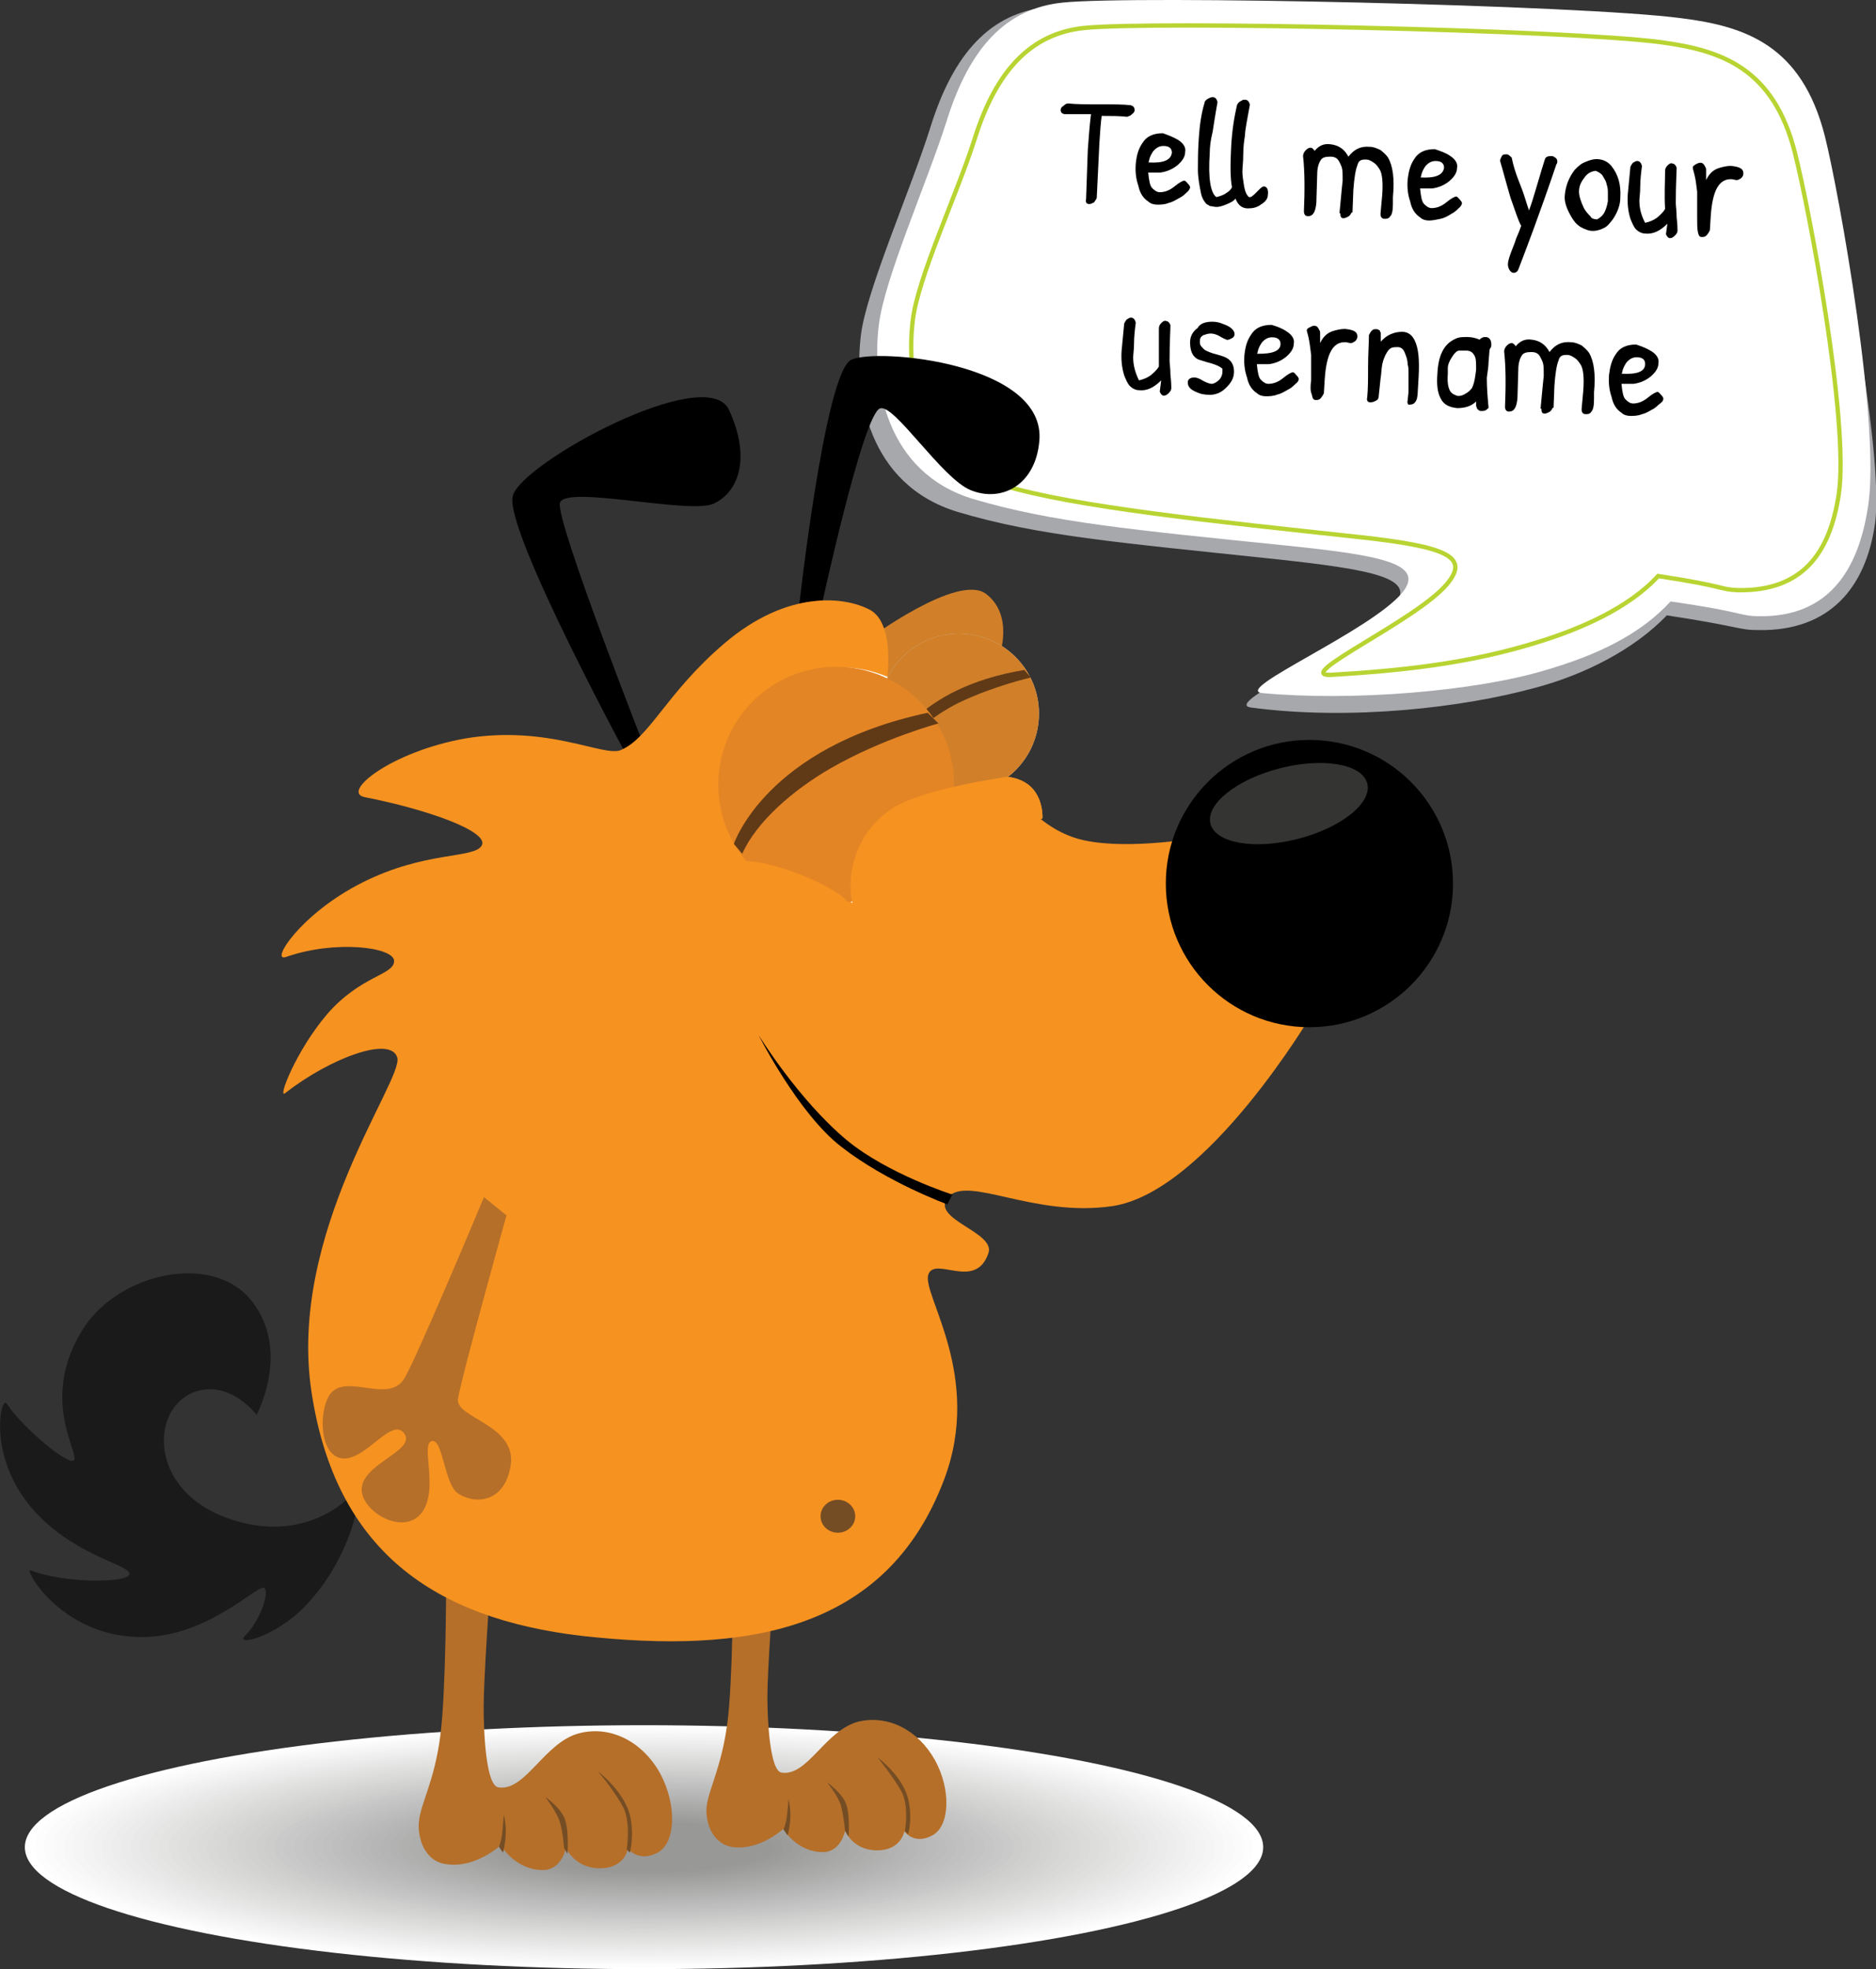 <?xml version="1.0" encoding="utf-8"?>
<!-- Generator: Adobe Illustrator 21.0.0, SVG Export Plug-In . SVG Version: 6.00 Build 0)  -->
<svg version="1.1" id="dog-forgotpass" xmlns="http://www.w3.org/2000/svg" xmlns:xlink="http://www.w3.org/1999/xlink" x="0px"
	 y="0px" viewBox="0 0 649.3 681.3" style="enable-background:new 0 0 649.3 681.3;" xml:space="preserve">
<rect x="0" y="0" width="649.3" height="681.3" fill="#333333" stroke="none"/>
<g id="shadow">
	<ellipse style="fill:#FFFFFF;" cx="222.9" cy="639.1" rx="214.3" ry="42.2"/>
	<ellipse style="fill:#FDFDFD;" cx="222.9" cy="639.1" rx="210.9" ry="41.7"/>
	<ellipse style="fill:#FBFBFB;" cx="222.9" cy="639.1" rx="207.8" ry="40.8"/>
	<ellipse style="fill:#F9F9F9;" cx="222.9" cy="639.1" rx="204.4" ry="40.2"/>
	<ellipse style="fill:#F7F7F7;" cx="222.9" cy="639.1" rx="200.9" ry="39.7"/>
	<ellipse style="fill:#F5F5F5;" cx="222.9" cy="639.1" rx="197.8" ry="39.1"/>
	<ellipse style="fill:#F3F3F3;" cx="222.9" cy="639.1" rx="194.4" ry="38.2"/>
	<ellipse style="fill:#F1F1F1;" cx="222.9" cy="639.1" rx="190.9" ry="37.7"/>
	<ellipse style="fill:#EFEFEF;" cx="222.9" cy="639.1" rx="187.8" ry="37.1"/>
	<ellipse style="fill:#EDEDED;" cx="222.9" cy="639.1" rx="184.4" ry="36.2"/>
	<ellipse style="fill:#EBEBEB;" cx="222.9" cy="639.1" rx="181.2" ry="35.7"/>
	<ellipse style="fill:#E9E9E9;" cx="222.9" cy="639.1" rx="177.8" ry="35.1"/>
	<ellipse style="fill:#E7E7E7;" cx="222.9" cy="639.1" rx="174.4" ry="34.5"/>
	<ellipse style="fill:#E5E5E4;" cx="222.9" cy="639.1" rx="171.2" ry="33.7"/>
	<ellipse style="fill:#E3E3E2;" cx="222.9" cy="639.1" rx="167.8" ry="33.1"/>
	<ellipse style="fill:#E1E1E0;" cx="222.9" cy="639.1" rx="164.4" ry="32.5"/>
	<ellipse style="fill:#DFDFDE;" cx="222.9" cy="639.1" rx="161.3" ry="31.7"/>
	<ellipse style="fill:#DDDDDC;" cx="222.9" cy="639.1" rx="157.8" ry="31.1"/>
	<ellipse style="fill:#DBDBDA;" cx="222.9" cy="639.1" rx="154.4" ry="30.5"/>
	<ellipse style="fill:#D9D9D8;" cx="222.9" cy="639.1" rx="151.3" ry="29.7"/>
	<ellipse style="fill:#D7D7D6;" cx="222.9" cy="639.1" rx="147.8" ry="29.1"/>
	<ellipse style="fill:#D5D5D4;" cx="222.9" cy="639.1" rx="144.4" ry="28.5"/>
	<ellipse style="fill:#D3D3D2;" cx="222.9" cy="639.1" rx="141.3" ry="28"/>
	<ellipse style="fill:#D1D1D0;" cx="222.9" cy="639.1" rx="137.9" ry="27.1"/>
	<ellipse style="fill:#CFCFCE;" cx="222.9" cy="639.1" rx="134.4" ry="26.5"/>
	<ellipse style="fill:#CDCDCC;" cx="222.9" cy="639.1" rx="131.3" ry="26"/>
	<ellipse style="fill:#CACACA;" cx="222.9" cy="639.1" rx="127.9" ry="25.1"/>
	<ellipse style="fill:#C8C8C8;" cx="222.9" cy="639.1" rx="124.7" ry="24.5"/>
	<ellipse style="fill:#C6C6C6;" cx="222.9" cy="639.1" rx="121.3" ry="24"/>
	<ellipse style="fill:#C4C4C4;" cx="222.9" cy="639.1" rx="117.9" ry="23.1"/>
	<ellipse style="fill:#C2C2C2;" cx="222.9" cy="639.1" rx="114.7" ry="22.5"/>
	<ellipse style="fill:#C0C0C0;" cx="222.9" cy="639.1" rx="111.3" ry="22"/>
	<ellipse style="fill:#BEBEBE;" cx="222.9" cy="639.1" rx="107.9" ry="21.4"/>
	<ellipse style="fill:#BCBCBC;" cx="222.9" cy="639.1" rx="104.7" ry="20.5"/>
	<ellipse style="fill:#BABABA;" cx="222.9" cy="639.1" rx="101.3" ry="20"/>
	<ellipse style="fill:#B8B8B8;" cx="222.9" cy="639.1" rx="97.9" ry="19.4"/>
	<ellipse style="fill:#B6B6B6;" cx="222.9" cy="639.1" rx="94.8" ry="18.6"/>
	<ellipse style="fill:#B4B4B4;" cx="222.9" cy="639.1" rx="91.3" ry="18"/>
	<ellipse style="fill:#B2B2B2;" cx="222.9" cy="639.1" rx="87.9" ry="17.4"/>
	<ellipse style="fill:#B0B0AF;" cx="222.9" cy="639.1" rx="84.8" ry="16.8"/>
	<ellipse style="fill:#AEAEAD;" cx="222.9" cy="639.1" rx="81.3" ry="16"/>
	<ellipse style="fill:#ACACAB;" cx="222.9" cy="639.1" rx="77.9" ry="15.4"/>
	<ellipse style="fill:#AAAAA9;" cx="222.9" cy="639.1" rx="74.8" ry="14.8"/>
	<ellipse style="fill:#A8A8A7;" cx="222.9" cy="639.1" rx="71.4" ry="14"/>
	<ellipse style="fill:#A6A6A5;" cx="222.9" cy="639.1" rx="67.9" ry="13.4"/>
	<ellipse style="fill:#A4A4A3;" cx="222.9" cy="639.1" rx="64.8" ry="12.8"/>
	<ellipse style="fill:#A2A2A1;" cx="222.9" cy="639.1" rx="61.4" ry="12"/>
	<ellipse style="fill:#A0A09F;" cx="222.9" cy="639.1" rx="58.2" ry="11.4"/>
	<ellipse style="fill:#9E9E9D;" cx="222.9" cy="639.1" rx="54.8" ry="10.8"/>
	<ellipse style="fill:#9C9C9B;" cx="222.9" cy="639.1" rx="51.4" ry="10.3"/>
	<ellipse style="fill:#9A9A99;" cx="222.9" cy="639.1" rx="48.2" ry="9.4"/>
	<ellipse style="fill:#989897;" cx="222.9" cy="639.1" rx="44.8" ry="8.8"/>
</g>
<g id="text">
	<g>
		<g>
			<path style="fill:#A7A8AC;" d="M629.6,48.3c-8-32-25.7-37.1-48.5-40.2c-35.4-4.9-193.2-8.3-218.3-5.7c-20,2-32.8,16-40.8,41.7
				c-6.6,21.1-22,55.9-24,71.6c-2.6,20.5,2.3,51.9,33.4,61.4c27.7,8.3,55.7,10.6,109.6,16.3c34.2,3.7,49.9,6.6,41.4,16.3
				c-11.4,13.4-60.2,33.7-49.4,35.1c34.5,4.6,73.4,0,98.2-6.8c17.4-4.6,34.5-13.4,45.7-25.1c26.3,4,24.5,5.1,32,5.1
				c24.3,0.3,36.8-14.6,40-36.5C652.7,156.7,634.5,67.7,629.6,48.3z"/>
			<path style="fill:#FFFFFF;" d="M631.6,47.1c-8-31.4-27.4-38-49.7-40.8c-34.8-4.6-189.5-8-214.1-5.4c-19.7,2-32.3,15.7-40.2,41.1
				c-6.6,20.8-21.4,54.2-23.4,70.2c-2.6,20.3,2.3,51.4,32.8,60.5c27.1,8,54.8,10.6,107.6,16c33.4,3.4,48.8,6.3,40.8,16.3
				c-11.1,13.4-59.1,33.7-48.5,34.8c31.1,2.9,73.9-0.6,98.2-8c17.4-5.1,32.3-12,43.1-23.7c26,3.7,23.7,5.1,30.8,5.1
				c23.7,0.3,34-15.7,37.4-37.1C651.3,149,636.5,66.5,631.6,47.1z"/>
		</g>
		<path style="fill:#FFFFFF;stroke:#B8D432;stroke-width:1.5;stroke-miterlimit:10;" d="M621.3,53.1c-7.4-29.7-25.7-35.7-46.5-38.5
			C542.3,10.3,398.1,7.2,375,9.7c-18.3,2-30.3,14.8-37.7,38.5c-6.3,19.7-19.7,47.9-21.4,62.8c-2.3,19.1,2,48.2,30.8,56.8
			c25.4,7.7,73.9,12.6,123.6,18c31.4,3.4,38.2,7.1,30.5,16.3c-10.6,12.6-53.7,32-40.2,31.4c23.4-1.4,47.7-3.7,72.8-11.7
			c13.7-4.3,30.3-11.4,40.5-22.5c24.3,3.7,20.8,4.6,27.7,4.9c22.3,0.3,31.7-12.8,34.8-33.1C640.2,145.9,625.9,71.1,621.3,53.1z"/>
	</g>
	<g>
		<path d="M380.5,49.7l-0.9,18.6c0,0.6-0.6,1.1-0.9,1.7c-0.6,0.3-1.1,0.6-1.7,0.6c-0.9,0-1.4-0.6-1.1-1.7l0.6-17.1
			c0.3-4,0.6-8.3,1.1-12.3c-3.1,0-6,0-8.8,0c-1.1,0-1.7-0.6-1.7-1.4c0-0.6,0.3-1.1,0.9-1.4c0.6-0.6,1.1-0.9,1.7-0.9
			c2.6,0.3,6.3,0.3,10.8,0.3s8.3,0,10.8,0.3c1.1,0.3,1.4,0.9,1.4,1.7c0,0.6-0.3,0.9-0.9,1.4c-0.6,0.6-0.9,0.6-1.7,0.9
			c-2.6-0.3-5.7-0.3-8.8-0.3C381,42.3,380.7,46,380.5,49.7z"/>
		<path d="M407.9,48.5c1.7,1.1,2.6,2.6,2.3,4c0,1.7-0.9,3.1-2.6,4.6c-1.7,1.4-3.7,2.3-6,2.6c-0.3,0-0.3,0-0.6,0c0,0-0.3,0-0.6,0
			c-0.3,0-0.3,0-0.6,0c0,0-0.3,0-0.6,0c-0.3,0-0.3,0-0.6,0c-0.3,0-0.3,0-0.6,0c-0.3,0-0.6,0-0.6,0c0.3,2.9,0.6,4.6,1.4,5.4
			c0.9,0.9,1.7,1.4,2.6,1.4c1.7,0,3.4-0.6,5.1-2s2.9-2,3.4-2c0.3,0,0.6,0.3,1.1,0.9c0.6,0.6,0.9,1.1,0.9,1.4s-0.3,1.1-1.1,1.7
			c-0.6,0.6-1.4,1.4-2.6,2c-1.1,0.6-2.3,1.4-3.7,1.7c-1.4,0.6-2.9,0.6-4,0.6s-2.3-0.3-3.1-1.1c-1.7-1.1-2.9-2.9-3.4-5.4
			c-0.9-2.6-1.1-5.1-0.9-7.7c0.3-2.9,0.9-5.1,2.3-7.1c1.4-2.3,3.7-3.4,7.1-3.4C404.4,46.8,406.1,47.4,407.9,48.5z M405.6,52.8
			c0-1.4-0.9-2.3-2.9-2.3c-1.4,0-2.6,0.6-3.7,2c-0.3,0.6-0.6,0.9-0.9,1.7c-0.3,0.6-0.3,1.1-0.6,2C402.7,56.5,405.3,55.4,405.6,52.8z
			"/>
		<path d="M418.7,53.1c-0.6,8.6,0.3,13.7,2.3,15.1l0,0c1.1-0.3,2.3-0.6,3.4-1.4c1.1-0.6,1.7-1.4,2-2c-0.6-3.1-0.6-7.7-0.3-13.7
			c0.3-6,1.1-10.6,2-14.6c0.3-0.9,0.9-1.4,1.7-1.7c0.3-0.3,0.6-0.3,1.1-0.3c0.9,0,1.4,0.6,1.7,1.7c-0.9,5.1-1.7,8.8-1.7,10.6
			c-0.3,2-0.6,4-0.6,6.6s-0.3,4.6-0.3,6s0.3,3.1,0.6,5.1c0.3,1.7,0.9,3.1,1.7,3.7h0.3c0.6,0,1.1-0.6,1.7-1.1
			c0.6-0.6,1.1-1.1,1.7-1.7s1.1-0.9,1.4-0.9c1.1,0,1.7,1.1,1.4,3.1c0,1.1-0.9,2.3-2.3,3.1c-1.4,1.1-2.9,1.4-4.6,1.4
			c-2,0-3.4-1.1-4.3-3.4c-0.6,0.9-1.7,1.4-3.1,2s-2.6,0.9-3.4,0.9c-0.9,0-1.7-0.3-2.3-0.3c-0.6-0.3-0.9-0.6-1.1-0.6
			c-0.3-0.3-0.6-0.6-0.9-1.1c-0.6-0.9-0.9-1.7-1.1-2.6c-0.6-2.9-1.1-5.7-1.1-8.3s0-6.3,0.3-10.8s0.9-8.8,2-12.3
			c0-0.6,0.6-1.1,1.1-1.4c0.6-0.3,1.1-0.6,1.7-0.6c0.9,0,1.4,0.6,1.7,1.7c-0.9,4.9-1.4,8.6-1.7,10.3C419,48.5,418.7,50.8,418.7,53.1
			z"/>
		<path d="M464.4,65.4l0.3-2.9c0-2.3,0-3.7-0.3-4.6s-0.6-1.4-0.9-2c-0.6-1.1-1.4-1.7-3.1-1.7s-2.9,0.3-3.4,1.4
			c-0.6,0.9-1.1,2.6-1.1,4.6l-0.3,10c-0.3,3.1-1.1,4.6-2.9,4.6c-0.9,0-1.4-0.6-1.4-1.7c0.3-7.1,0.3-13.7-0.3-19.1
			c0-0.6,0.3-1.4,0.9-2s1.1-0.9,1.7-0.9s1.1,0.6,1.4,1.1c1.4-1.7,3.1-2.6,5.4-2.3c2.9,0.3,4.9,1.7,6.3,4.3c2-2.6,4.3-3.7,7.4-3.4
			c1.4,0,2.6,0.6,3.7,1.1c1.1,0.9,2,1.7,2.6,2.6c1.7,2.9,2.3,7.4,1.7,13.7v2.3c0,2.3-0.3,3.7-0.9,4.3c-0.3,0.3-0.3,0.6-0.6,0.6
			c-0.3,0.3-0.9,0.3-1.4,0.3c-0.9,0-1.4-0.6-1.4-1.7l0.6-6.6c0.3-4.3,0-7.4-0.9-8.8c-0.6-0.9-1.1-1.7-2-2.3s-1.7-1.1-2.6-1.1
			s-1.4,0-2,0.3s-0.9,0.9-1.1,1.7c-0.6,1.4-1.1,4.3-1.4,8.6l-0.3,7.7h-0.3c-0.3,0.6-0.6,1.1-1.1,1.4c-0.6,0.3-1.1,0.6-1.7,0.6
			c-0.9,0-1.1-0.6-1.1-1.7h-0.3L464.4,65.4z"/>
		<path d="M502,54c1.7,1.1,2.6,2.6,2.3,4c0,1.7-0.9,3.1-2.6,4.6c-1.7,1.4-3.7,2.3-6,2.6c-0.3,0-0.3,0-0.6,0c0,0-0.3,0-0.6,0
			c-0.3,0-0.3,0-0.6,0c0,0-0.3,0-0.6,0c-0.3,0-0.3,0-0.6,0c-0.3,0-0.3,0-0.6,0c-0.3,0-0.6,0-0.6,0c0.3,2.9,0.6,4.6,1.4,5.4
			c0.9,0.9,1.7,1.4,2.6,1.4c1.7,0,3.4-0.6,5.1-2s2.9-2,3.4-2c0.3,0,0.6,0.3,1.1,0.9c0.6,0.6,0.9,1.1,0.9,1.4s-0.3,1.1-1.1,1.7
			c-0.6,0.6-1.4,1.4-2.6,2c-0.9,0.6-2.3,1.4-3.7,1.7c-1.4,0.3-2.9,0.6-4,0.6s-2.3-0.3-3.1-1.1c-1.7-1.1-2.9-2.9-3.4-5.4
			c-0.9-2.6-1.1-5.1-0.9-7.7c0.3-2.6,0.9-5.1,2.3-7.1c1.4-2.3,3.7-3.4,7.1-3.4C498.6,52.3,500.3,52.8,502,54z M499.8,58
			c0-1.4-0.9-2.3-2.9-2.3c-1.4,0-2.6,0.6-3.7,2c-0.3,0.6-0.6,0.9-0.9,1.7c-0.3,0.6-0.3,1.1-0.6,2C496.9,61.7,499.5,60.5,499.8,58z"
			/>
		<path d="M519.2,55.7c0-0.6,0.3-1.1,0.6-1.7c0.3-0.6,0.9-0.6,1.7-0.6c0.6,0,1.1,0.6,1.7,1.1c0.6,2.9,1.4,5.4,2.3,7.7
			c0.9,2.3,1.7,4.3,2.3,6.3s1.1,3.4,1.4,4.3c0.9-2.3,1.7-5.1,2.9-9.1s2-6.8,2.6-8.6c0.3-0.9,1.1-1.1,2.3-1.1c0.6,0,0.9,0.3,1.4,0.6
			c0.3,0.3,0.6,0.6,0.6,1.1c0,0.3,0,0.9-0.3,1.1c-6,17.7-10.6,29.7-13.1,36.2c-0.3,0.9-0.9,1.4-1.7,1.4c-0.6,0-0.9-0.3-1.4-0.9
			c-0.3-0.6-0.6-1.1-0.6-2s0.3-2,0.9-3.7c0.6-1.7,1.4-3.4,2-5.4c0.9-2,1.4-3.4,1.7-4.3c-0.9-1.4-2-4.9-3.7-9.7
			C521.4,63.7,520.3,59.4,519.2,55.7z"/>
		<path d="M548.8,56c1.4-0.6,2.9-1.1,4.6-0.9s3.1,0.9,4.3,2.3c2.3,2.9,3.4,6.3,3.1,11.1c0,2.3-0.9,4.9-2.6,7.4
			c-0.9,1.1-1.7,2.3-2.9,2.9c-1.1,0.6-2.6,1.1-4,1.1s-2.9-0.6-4.3-1.4c-1.4-0.9-2.3-2-3.1-3.4c-1.7-2.9-2.6-5.4-2.3-7.7
			c0.3-3.1,1.4-6,3.4-8.6C546.3,57.4,547.4,56.5,548.8,56z M552.8,75.9c1.1-0.6,2-1.4,2.6-2.6s0.9-2.6,1.1-3.7c0-1.4,0-2.6,0-3.4
			c0-1.1-0.3-2-0.6-3.1c-0.3-0.9-0.9-1.7-1.4-2.6c-0.6-0.6-1.4-1.1-2.3-1.4c-1.7,0.3-2.9,0.9-4,2.6c-1.1,1.4-1.7,2.9-1.7,4.6
			c0,1.4,0.6,3.4,1.7,5.7c0.6,1.1,1.4,2,2.3,2.9C550.8,75.7,552,75.9,552.8,75.9z"/>
		<path d="M577.1,77.4c-2.6,2.6-5.1,3.7-7.7,3.4c-1.1,0-2.3-0.6-3.1-1.4c-0.9-0.9-1.4-2.3-2-3.7c-0.9-2.9-1.1-5.7-0.9-8.6
			c0.3-2.9,0.6-6,0.9-9.4c0.3-0.6,0.6-1.1,0.9-1.4c0.6-0.3,0.9-0.6,1.4-0.6c0.9,0,1.4,0.6,1.7,1.7c-0.3,2.3-0.6,4.9-0.6,7.1
			c0,2.3-0.3,4-0.3,4.9c0,2.6,0.6,5.1,2,7.7c1.4-0.3,2.9-0.9,4-1.7c1.1-0.9,2.3-2,2.9-3.1c-0.3-5.1,0-9.4,0-13.1
			c0-0.9,0.3-1.4,0.9-2c0.6-0.6,1.1-0.9,1.7-0.6c0.6,0,1.1,0.6,1.4,1.4c0,1.7-0.3,5.7-0.3,12.3c0,0.9,0.3,2.6,0.3,4.9
			c0.3,2.6,0.3,4,0.3,4.6s-0.3,1.1-0.9,1.7s-1.1,0.9-1.7,0.9c-0.6,0-1.1-0.6-1.4-1.4L577.1,77.4z"/>
		<path d="M587.4,75.1v-1.7c0-2.3,0-4.6,0-7.1c-0.3-2.6-0.6-4.6-0.9-5.7c-0.3-1.4-0.6-2-0.6-2.6s0.3-0.6,0.9-1.1
			c0.6-0.3,1.1-0.6,1.7-0.6s1.1,0.3,1.4,0.9c0.3,0.6,0.6,0.9,0.6,1.4s0,1.1,0,2s0,1.4,0,1.7c1.1-2.3,2.6-3.7,4.9-4.3
			c1.1-0.3,2.3-0.6,3.7-0.6c2.9,0.3,4.3,0.9,4.3,2.6c0,0.9-0.6,1.7-1.4,2c-0.3,0.3-0.9,0.3-1.1,0.3l-1.4-0.3
			c-4.6-0.3-6.8,4-7.4,12.8l-0.3,4.9l0,0c-0.3,0.6-0.6,1.1-1.1,1.7c-0.6,0.6-1.1,0.6-1.7,0.6c-0.9,0-1.1-0.6-1.4-2
			C587.4,78.8,587.4,77.1,587.4,75.1z"/>
		<path d="M401.9,131.6c-2.6,2.6-5.1,3.7-7.7,3.4c-1.1,0-2.3-0.6-3.1-1.4c-0.9-0.9-1.4-2.3-2-3.7c-0.9-2.9-1.1-5.7-0.9-8.6
			c0.3-2.9,0.6-6,0.9-9.4c0.3-0.6,0.6-1.1,0.9-1.4c0.6-0.3,0.9-0.6,1.4-0.6c0.9,0,1.4,0.6,1.7,1.7c-0.3,2.3-0.6,4.9-0.6,7.1
			s-0.3,4-0.3,4.9c0,2.6,0.6,5.1,2,8c1.4-0.3,2.9-0.9,4-1.7c1.1-0.9,2.3-2,2.9-3.1c0-5.1,0-9.4,0-13.1c0-0.9,0.3-1.4,0.9-2
			s1.1-0.9,1.7-0.6c0.6,0,1.1,0.6,1.4,1.4c0,1.7-0.3,5.7-0.3,12.3c0,0.9,0.3,2.6,0.3,4.9c0.3,2.6,0.3,4,0.3,4.6s-0.3,1.1-0.9,1.7
			c-0.6,0.6-1.1,0.9-1.7,0.9s-1.1-0.6-1.4-1.4L401.9,131.6z"/>
		<path d="M419.6,111.3c1.4,0,2.6,0.3,4,0.9c2.6,0.9,3.7,2.3,3.7,3.4c0,0.6-0.3,1.1-0.9,1.4s-1.1,0.6-1.7,0.6c0,0-0.9-0.3-2.3-1.1
			c-1.4-0.9-2.6-1.1-3.4-1.1c-0.9,0-1.7,0.3-2.6,0.6c-0.9,0.6-1.1,1.1-1.1,2s0,1.4,0.6,2s0.9,1.1,1.7,1.4c0.6,0.3,1.4,0.6,2.3,0.9
			c2.3,0.6,4,1.1,4.9,1.7c1.4,0.9,2.3,2.3,2.3,4.6c0,2.3-1.1,4-2.9,5.7c-1.7,1.7-3.7,2.3-5.4,2.3c-2,0-3.4-0.3-4.6-0.9
			c-2.3-0.9-3.1-2-3.1-3.4c0-1.1,0.9-1.7,2.3-1.7c0.6,0,1.7,0.3,2.9,1.1c1.1,0.6,2.3,1.1,3.1,1.1s1.7-0.6,2.6-1.4
			c0.9-1.1,1.1-2,1.1-2.9c0-0.3,0-0.6,0-0.9c-0.9-0.9-2.9-1.7-5.4-2.3c-0.9-0.3-2-0.6-2.9-0.9c-2-0.9-2.9-2.9-2.9-6
			c0-2,0.9-3.7,2.6-4.9C415.3,111.9,417.3,111.3,419.6,111.3z"/>
		<path d="M445.5,114.8c1.7,1.1,2.6,2.6,2.3,4c0,1.7-0.9,3.1-2.6,4.6c-1.7,1.4-3.7,2.3-6,2.6c-0.3,0-0.3,0-0.6,0c0,0-0.3,0-0.6,0
			c-0.3,0-0.3,0-0.6,0c0,0-0.3,0-0.6,0c-0.3,0-0.3,0-0.6,0c-0.3,0-0.3,0-0.6,0c-0.3,0-0.6,0-0.6,0c0.3,2.9,0.6,4.6,1.4,5.4
			c0.9,0.9,1.7,1.4,2.6,1.4c1.7,0,3.4-0.6,5.1-2s2.9-2,3.4-2c0.3,0,0.6,0.3,1.1,0.9c0.6,0.6,0.9,1.1,0.9,1.4c0,0.6-0.3,1.1-1.1,1.7
			c-0.6,0.6-1.4,1.4-2.6,2c-1.1,0.6-2.3,1.4-3.7,1.7c-1.4,0.6-2.9,0.6-4,0.6s-2.3-0.3-3.1-1.1c-1.7-1.1-2.9-2.9-3.4-5.4
			c-0.9-2.6-1.1-5.1-0.9-7.7c0.3-2.9,0.9-5.1,2.3-7.1c1.4-2.3,3.7-3.4,7.1-3.4C442.1,113,443.8,113.6,445.5,114.8z M443.2,119
			c0-1.4-0.9-2.3-2.9-2.3c-1.4,0-2.6,0.6-3.7,2c-0.3,0.6-0.6,0.9-0.9,1.7c-0.3,0.6-0.3,1.1-0.6,2C440.7,122.5,443.2,121.3,443.2,119
			z"/>
		<path d="M453.8,131.6v-1.7c0-2.3,0-4.6,0-7.1c-0.3-2.6-0.6-4.6-0.9-6s-0.6-2-0.6-2.6c0-0.3,0.3-0.6,0.9-0.9s1.1-0.6,1.7-0.6
			s1.1,0.3,1.4,0.9s0.6,0.9,0.6,1.4s0,1.1,0,2s0,1.4,0,1.7c1.1-2.3,2.6-3.7,4.9-4.3c1.1-0.3,2.3-0.6,3.7-0.6
			c2.9,0.3,4.3,0.9,4.3,2.6c0,0.9-0.6,1.7-1.4,2c-0.3,0.3-0.9,0.3-1.1,0.3l-1.4-0.3c-4.6-0.3-6.8,4-7.4,12.8l-0.3,4.9l0,0
			c-0.3,0.6-0.6,1.1-1.1,1.7c-0.6,0.6-1.1,0.6-1.7,0.6c-0.9,0-1.1-0.6-1.4-2C453.5,135.3,453.5,133.6,453.8,131.6z"/>
		<path d="M487.2,138.5l0.3-2.9c0-0.3,0-0.9,0-1.7c0-0.6,0-1.4,0-2.3c0-0.9,0-1.7,0-2.9c0-0.9,0-1.7-0.3-2.6c0-1.7-0.6-3.1-1.1-4.3
			s-1.4-1.7-2.3-1.7s-1.7,0-2.3,0.3c-0.6,0.3-1.1,0.9-1.4,1.4c-0.9,1.4-1.4,2.9-1.7,4.3c-0.3,1.7-0.3,3.4-0.6,5.1l-0.6,5.7
			c0,0.9-0.3,1.4-0.9,1.7s-1.1,0.6-2,0.6s-1.4-0.6-1.1-1.7c0.3-2.9,0.3-6.6,0.3-10.8c0-4.3,0.3-8,0.3-10.8c0.3-0.6,0.6-1.1,0.9-1.4
			c0.6-0.6,0.9-0.6,1.1-0.6c0.3,0,0.6,0,0.9,0s0.3,0.3,0.6,0.3c0.3,0,0.3,0.3,0.3,0.3s0,0.3,0.3,0.6c0,0.3,0,0.6,0,0.9s0,0.6,0,1.1
			s0,0.9,0,1.1c2-2.3,4.6-3.4,7.4-3.4c2,0,3.4,1.1,4.3,2.9c1.4,2.9,1.7,6.8,1.4,12.6l-0.3,5.1c0,1.4-0.3,2.3-0.3,2.6
			c-0.3,0.6-0.3,0.9-0.6,1.1c-0.3,0.6-1.1,0.9-2,0.9C487.5,140.2,486.9,139.6,487.2,138.5z"/>
		<path d="M515.5,121.6l-0.3,3.7c0,1.4-0.3,3.1-0.6,5.4c0,3.7,0.3,7.1,0.6,10.3c0,0.3-0.6,0.6-0.9,0.9c-0.6,0.3-0.9,0.3-1.4,0.3
			s-0.9,0-1.1-0.3c-0.3-0.3-0.6-0.3-0.6-0.6s-0.3-0.6-0.3-0.9s0-0.6,0-0.9c0-0.3,0-0.6,0-0.6c-1.7,1.7-4,2.3-6.6,2.3
			c-2.6-0.3-4.6-1.1-5.7-3.4c-1.1-2-1.4-4.9-1.1-8.6c0.3-6.3,2.3-10.3,6.3-12c1.1-0.6,2.6-0.6,4-0.6s2.9,0.3,4.3,0.9
			c0.6-0.6,1.1-0.9,2-0.9c1.4,0,2.3,1.1,2,3.4C515.5,120.8,515.5,121.3,515.5,121.6z M509.5,134.2c0.9-2,1.1-4,1.4-6.3
			c0-2.3,0-4-0.6-4.9c-0.6-1.1-1.4-1.7-2.9-1.7c-0.6,0-1.4,0-2.3,0s-1.7,0.9-2.6,2.3s-1.4,2.6-1.4,3.7v2c-0.3,3.7,0.3,6.3,2,7.1
			c0.6,0.3,1.1,0.6,1.7,0.6c0.9,0,1.7-0.3,2.6-0.9C508.3,135.6,508.9,135,509.5,134.2z"/>
		<path d="M534,133l0.3-2.9c0-2.3,0-3.7-0.3-4.6s-0.6-1.4-0.9-2c-0.6-1.1-1.4-1.7-3.1-1.7c-1.7,0-2.9,0.3-3.4,1.4
			c-0.6,0.9-1.1,2.6-1.1,4.6l-0.3,10c-0.3,3.1-1.1,4.6-2.9,4.6c-0.9,0-1.4-0.6-1.4-1.7c0.3-7.1,0.3-13.7-0.3-19.1
			c0-0.6,0.3-1.4,0.9-2s1.1-0.9,1.7-0.9s1.1,0.6,1.4,1.1c1.4-1.7,3.1-2.6,5.4-2.3c2.9,0.3,4.9,1.7,6.3,4.3c2-2.6,4.3-3.7,7.4-3.4
			c1.4,0,2.6,0.6,3.7,1.1c1.1,0.9,2,1.7,2.6,2.6c1.7,2.9,2.3,7.4,1.7,13.7v2.3c0,2.3-0.3,3.7-0.9,4.3c-0.3,0.3-0.3,0.6-0.6,0.6
			c-0.3,0.3-0.9,0.3-1.4,0.3c-0.9,0-1.4-0.6-1.4-1.7l0.6-6.6c0.3-4.3,0-7.4-0.9-8.8c-0.6-0.9-1.1-1.7-2-2.3s-1.7-1.1-2.6-1.1
			c-0.9,0-1.4,0-2,0.3s-0.9,0.9-1.1,1.7c-0.6,1.4-1.1,4.3-1.4,8.6l-0.3,7.7h-0.3c-0.3,0.6-0.6,1.1-1.1,1.4c-0.6,0.3-1.1,0.6-1.7,0.6
			c-0.9,0-1.1-0.6-1.1-1.7h-0.3L534,133z"/>
		<path d="M571.7,121.6c1.7,1.1,2.6,2.6,2.3,4c0,1.7-0.9,3.1-2.6,4.6c-1.7,1.4-3.7,2.3-6,2.6c-0.3,0-0.3,0-0.6,0c0,0-0.3,0-0.6,0
			s-0.3,0-0.6,0c0,0-0.3,0-0.6,0s-0.3,0-0.6,0c0,0-0.3,0-0.6,0s-0.6,0-0.6,0c0.3,2.9,0.6,4.6,1.4,5.4c0.9,0.9,1.7,1.4,2.6,1.4
			c1.7,0,3.4-0.6,5.1-2c1.7-1.4,2.9-2,3.4-2c0.3,0,0.6,0.3,1.1,0.9c0.6,0.6,0.9,1.1,0.9,1.4c0,0.6-0.3,1.1-1.1,1.7
			c-0.9,0.6-1.4,1.4-2.6,2c-1.1,0.6-2.3,1.4-3.7,1.7c-1.4,0.6-2.9,0.6-4,0.6s-2.3-0.3-3.1-1.1c-1.7-1.1-2.9-2.9-3.4-5.4
			c-0.9-2.6-1.1-5.1-0.9-7.7c0.3-2.6,0.9-5.1,2.3-7.1c1.4-2.3,3.7-3.4,7.1-3.4C568.3,119.9,570,120.5,571.7,121.6z M569.4,125.9
			c0-1.4-0.9-2.3-2.9-2.3c-1.4,0-2.6,0.6-3.7,2c-0.3,0.6-0.6,0.9-0.9,1.7c-0.3,0.6-0.3,1.1-0.6,2
			C566.8,129.6,569.4,128.5,569.4,125.9z"/>
	</g>
</g>
<g id="dog">
	<path id="ear2" d="M276.3,212.1c0,0,9.1-83.3,18.3-87.6c8.8-4.3,67.9,1.1,65.1,28.3c-1.4,15.1-13.1,21.1-23.7,16.8
		c-10-4-26.5-30-31.4-28.3c-6,2-20.8,70.8-20.8,70.8H276.3z"/>
	<path id="ear1" d="M219.2,265.7c0,0-45.1-82.8-41.7-94.2c3.1-11.4,67.1-46.2,74.8-29.7c7.7,16.6,3.4,28.5-5.4,32.5
		c-8.6,3.7-51.4-6.6-53.1-0.3c-1.7,6,30.8,88.5,30.8,88.5L219.2,265.7z"/>
	<g id="leg2">
		<path style="fill:#B56F29;" d="M154.4,548c0,0,0,37.1-2,52.5c-2,15.7-6.8,23.4-7.4,29.7c-0.6,5.1,1.7,14,9.7,14.8
			c10,1.4,18.6-6.6,18.6-6.6s4.9,8.6,14.6,8.6c6.6,0,8-7.7,8-7.7s2.9,7.1,11.7,7.1s9.7-6.8,9.7-6.8s3.7,4.9,10.3,1.4
			c6.3-3.4,6.8-16.3,0.9-27.4c-6-10.8-16.8-16.6-27.7-14c-12.3,2.9-18.8,20.3-28.3,18.8c-4.3-0.6-5.1-18.8-5.1-28c0-9.1,2-38,2-38
			L154.4,548z"/>
		<path style="fill:#754D24;" d="M206.9,612.8c0,0,8.8,6.6,11.1,15.1c1.7,7.1,0,13.1,0,13.1l-1.1-1.1c0,0,1.4-8.3-0.9-14
			C213.2,620.2,206.9,612.8,206.9,612.8z"/>
		<path style="fill:#754D24;" d="M196.4,641.4c0,0,0.6-8-0.9-12c-1.4-4-6.8-7.7-6.8-7.7s4,5.1,5.1,8.8s1.4,8.8,1.4,8.8L196.4,641.4z
			"/>
		<path style="fill:#754D24;" d="M174.4,627.9c0,0,0.9,3.7,0.6,7.1c0,2.3-0.9,6-0.9,6l-1.4-2c0,0,0.9-2.3,1.1-4.6
			S174.4,627.9,174.4,627.9z"/>
	</g>
	<g id="leg1">
		<path style="fill:#B56F29;" d="M253.7,546.6c0,0,0,35.1-2,49.9c-2,14.8-6.3,22.3-7.1,28.3c-0.6,4.9,1.4,13.1,9.1,14.3
			c9.4,1.1,17.4-6.3,17.4-6.3s4.6,8,13.7,8c6.3,0,7.7-7.4,7.7-7.4s2.6,6.8,11.1,6.8c8.3,0,9.4-6.6,9.4-6.6s3.4,4.9,9.7,1.4
			c6-3.1,6.6-15.7,0.9-26s-16-15.7-26.3-13.4c-11.7,2.9-17.7,19.1-26.8,17.7c-4-0.6-4.9-17.7-4.9-26.5c0-8.6,2-36,2-36L253.7,546.6z
			"/>
		<path style="fill:#754D24;" d="M303.7,608c0,0,8.6,6.3,10.6,14.3c1.7,6.8,0,12.3,0,12.3l-1.1-1.1c0,0,1.4-8-0.9-13.1
			C309.7,615.4,303.7,608,303.7,608z"/>
		<path style="fill:#754D24;" d="M293.7,635.4c0,0,0.6-7.4-0.9-11.4c-1.4-3.7-6.6-7.4-6.6-7.4s4,4.9,4.9,8.3s1.4,8.6,1.4,8.6
			L293.7,635.4z"/>
		<path style="fill:#754D24;" d="M272.9,622.5c0,0,0.9,3.4,0.6,6.8c0,2.3-0.9,5.7-0.9,5.7l-1.4-2c0,0,0.9-2.3,1.1-4.3
			C272.6,626.8,272.9,622.5,272.9,622.5z"/>
	</g>
	<path id="tail" style="fill:#1A1A1A;" d="M120.2,518.6c0,0-13.7,14.3-37.1,8c-33.7-8.8-31.7-42.5-13.1-45.7
		c10.8-2,18.8,8.6,18.8,8.6s12-22-1.7-39.4C73.3,432.7,39.7,440.7,28,461c-13.7,23.1-1.1,40.8-2.3,44c-1.1,3.1-18.3-11.4-23.4-19.4
		c-2-3.1-7.4,20.3,11.4,39.1c14.3,14.3,31.7,16.8,31.1,20c-0.9,3.1-22.8,3.1-34.2-1.4c-2.6-1.1,10,22.5,37.4,23.1
		c24.3,0.6,42.2-19.7,43.7-16.8s-2.9,12.6-6.6,16c-4.6,4.3,9.7,1.1,20-9.4c14.6-14.8,18-32.5,18-32.5L120.2,518.6z"/>
	<g id="body">
		<path style="fill:#D18029;" d="M300.5,221.2c0,0,31.1-23.1,40.8-15.7c9.7,7.4,4.6,21.4,4.6,21.4l-44.5,11.7L300.5,221.2z"/>
		<path id="path" style="fill:#F69220;" d="M385,417.3c32.8-4.9,69.1-66.5,69.1-66.5L413.8,290c0,0-26.5,4.6-41.4,0
			c-14.8-4.6-23.1-18.8-23.1-18.8l-42.2-36.8c0,0,2.6-18.8-6-23.4c-8.6-4.6-28.5-7.1-50.5,11.7c-20,17.1-25.7,32.5-35.7,36.8
			c-5.7,2.6-25.1-8.8-53.9-4c-25.7,4.6-43.1,18.6-34.8,20.3c22,4.3,43.4,12,40.5,16.8c-2.9,4.6-19.4,1.7-41.4,12.8
			c-21.4,10.8-32,27.7-26.3,25.7c17.1-6,37.4-3.4,37.4,1.4c0,4.9-11.4,4.9-23.1,18.3c-10.8,12.6-17.4,29.7-14.6,27.4
			c15.4-12,36.5-20,38.8-12.3s-38,60.5-29.7,115.6s42.5,78.5,93.6,84.5c56.8,6.3,105.3-1.4,125.3-53.9c13.7-36-7.7-64.2-5.4-71.1
			c2.3-6.6,16.3,5.7,20.8-7.4c2.6-7.4-20.3-11.7-14-19.4C335.1,406.5,357.6,421.3,385,417.3z"/>
	</g>
	<g id="eyesopen">
		<circle style="fill:#CBCBCA;" cx="331.9" cy="246.9" r="27.7"/>
		<circle cx="343.1" cy="246.3" r="7.4"/>
		<circle style="fill:#FFFFFF;" cx="291.1" cy="271.7" r="40.8"/>
		<circle cx="306.2" cy="262.3" r="9.4"/>
		<path style="fill:#F69220;" d="M356.2,271.7c-3.7-2.9-7.7-2.9-7.7-2.9s-29.4,4-40,11.1c-16.3,11.1-14.6,29.7-13.4,32.3
			c1.1,2.9,27.7,10.8,34,0c8.6-14.3,31.7-29.1,31.7-29.1S361.3,276,356.2,271.7z"/>
		<path style="fill:#F69220;" d="M239.2,315.7c0,0,4-11.4,15.1-16.6c9.7-4.3,38.5,8.8,40.5,13.4
			C297.1,318.3,239.2,315.7,239.2,315.7z"/>
	</g>
	<path id="mounth" d="M262.6,358.2c0,0,13.7,27.1,28.5,38.5c15.7,12.3,36.8,20,36.8,20l1.7-3.4c0,0-22.3-7.1-36.5-18.8
		C276.3,380.5,262.6,358.2,262.6,358.2z"/>
	<path id="hand" style="fill:#B56F29;" d="M167.5,414.2c0,0-24.8,59.4-28,63.4c-6,8-20.5-3.1-25.7,5.4c-3.4,6-3.1,19.4,3.7,21.4
		c8.3,2.3,17.7-14.3,22.3-8.6c4.6,6-14,10.3-14.6,19.1c-0.6,7.7,14,16.6,20.5,8.8s-0.3-24,3.7-25.1s4.3,15.4,9.4,18.3
		c6.6,4,16.3,2.3,18-10.3c1.7-13.7-19.1-16-18.3-22.5c0.9-6.6,16.8-63.6,16.8-63.6L167.5,414.2z"/>
	<g id="nose">
		<circle cx="453.2" cy="305.7" r="49.7"/>
		
			<ellipse transform="matrix(0.969 -0.249 0.249 0.969 -55.141 119.559)" style="fill:#343433;" cx="445.8" cy="278.1" rx="28" ry="12.6"/>
	</g>
	<ellipse id="belly" style="fill:#754D24;" cx="290" cy="524.6" rx="6" ry="5.7"/>
</g>
<g id="eyesclosed">
	<g>
		<circle style="fill:#D18029;" cx="331.9" cy="246.9" r="27.7"/>
		<path style="fill:#603A17;" d="M354.5,231.8l2.3,2.6c0,0-12.8,2.9-25.1,8.8c-9.1,4.6-17.7,11.7-21.4,18.6l-1.7-2.3
			C308.5,259.8,316.5,238.1,354.5,231.8z"/>
		<circle style="fill:#E48525;" cx="289.4" cy="271.5" r="40.8"/>
		<path style="fill:#603A17;" d="M321.1,246.6l3.7,3.7c0,0-19.1,5.1-37.1,15.4c-13.4,7.7-26,18.8-30.8,29.7L254,292
			C254,292,264.9,258.6,321.1,246.6z"/>
		<path style="fill:#F69220;" d="M356.2,271.7c-3.7-2.9-7.7-2.9-7.7-2.9s-29.4,4-40,11.1c-16.3,11.1-14.6,29.7-13.4,32.3
			c1.1,2.9,27.7,10.8,34,0c8.6-14.3,31.7-29.1,31.7-29.1S361.3,276,356.2,271.7z"/>
		<path style="fill:#F69220;" d="M237.7,315.4c0,0,4-11.4,15.1-16.6c9.7-4.3,38.5,8.8,40.5,13.4C295.7,318,237.7,315.4,237.7,315.4z
			"/>
	</g>
</g>
</svg>
